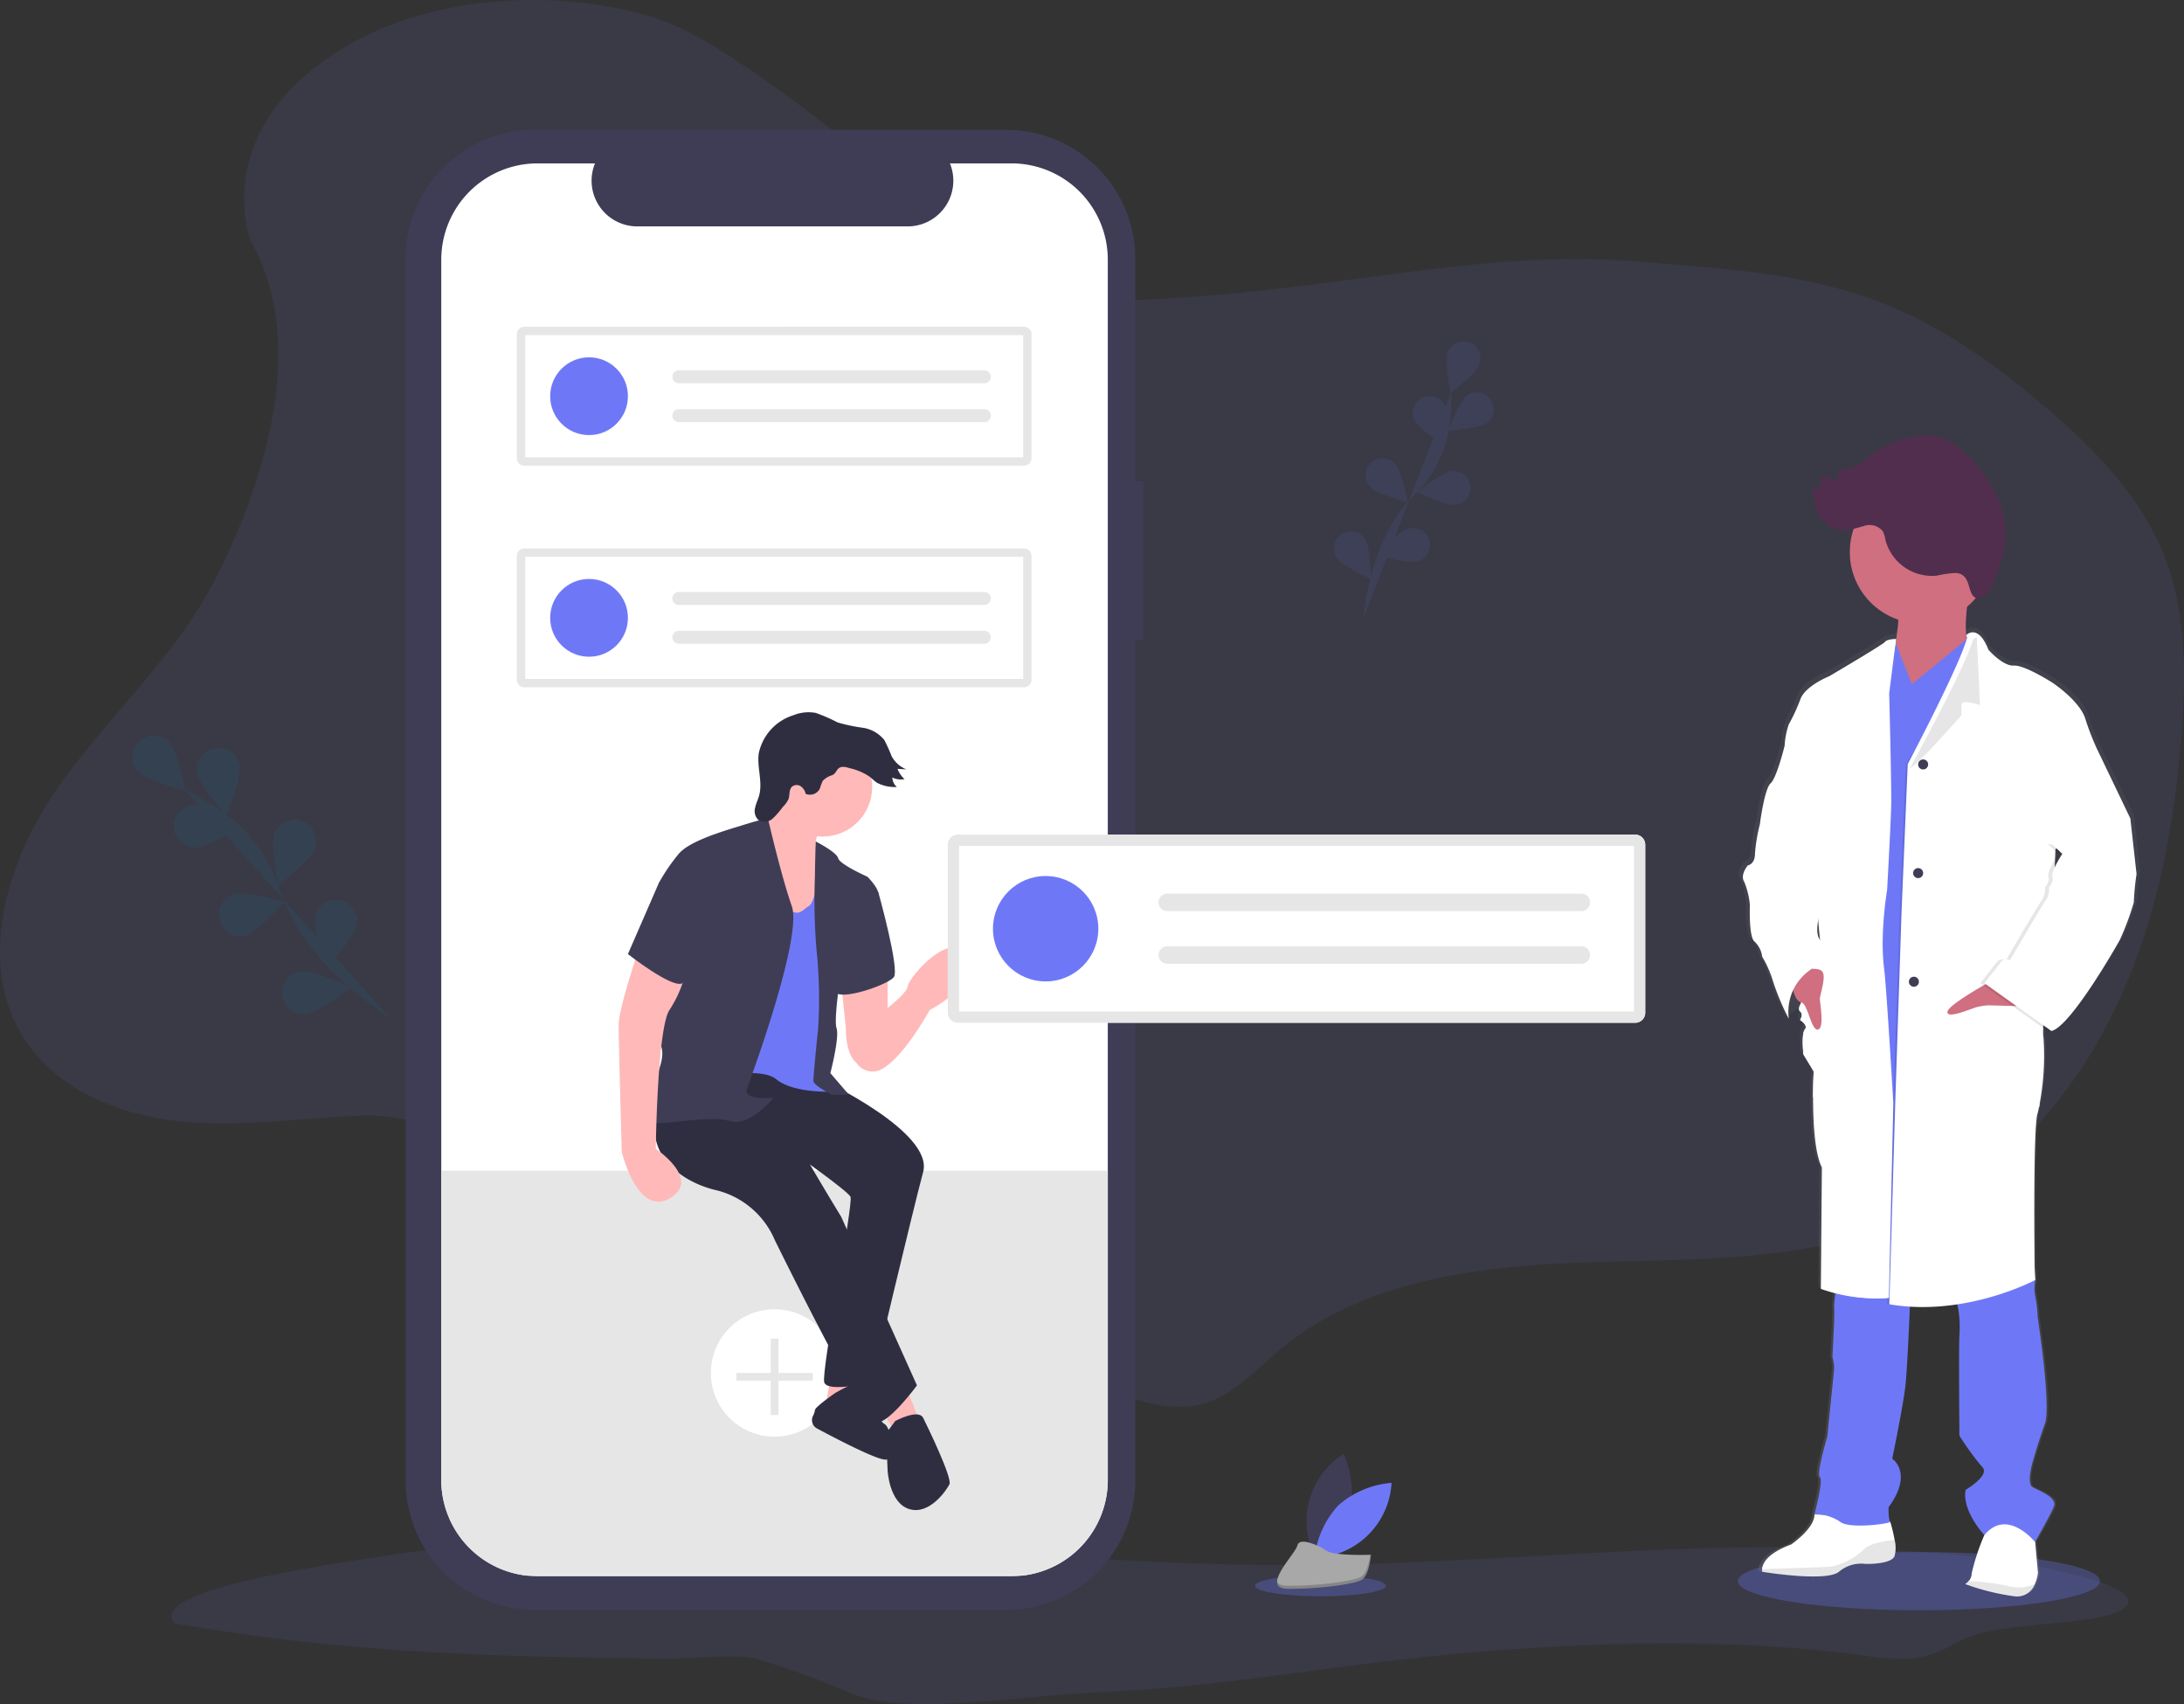 <svg xmlns="http://www.w3.org/2000/svg" xmlns:xlink="http://www.w3.org/1999/xlink" width="247.018" height="192.675" viewBox="0 0 247.018 192.675">
  <rect x="0" y="0" width="247.018" height="192.675" fill="#333333" stroke="none"/>
  <defs>
    <linearGradient id="linear-gradient" x1="0.5" y1="1" x2="0.5" gradientUnits="objectBoundingBox">
      <stop offset="0" stop-color="gray" stop-opacity="0.251"/>
      <stop offset="0.54" stop-color="gray" stop-opacity="0.122"/>
      <stop offset="1" stop-color="gray" stop-opacity="0.102"/>
    </linearGradient>
  </defs>
  <g id="Group_9439" data-name="Group 9439" transform="translate(-64.285 -140.457)">
    <path id="Path_16778" data-name="Path 16778" d="M97.875,38.088c-13.174,8.247-10.9,18.976-10.013,21.5,6.455,11.256,1.839,27.018-4.145,38.532C79.11,106.985,71.3,113.73,65.681,121.989s-8.816,19.7-3.286,28.024c3.786,5.7,10.813,8.469,17.62,9.14s13.653-.386,20.49-.658c13.3-.511,27.659,14.937,39.858,20.271,16.793,7.363,30.153,7.015,47.835,11.875a14.788,14.788,0,0,0,6.512.658c3.85-.7,6.65-3.885,9.664-6.4,9.622-7.968,22.945-9.456,35.435-9.826s25.5-.085,36.79-5.448c9.858-4.682,17.447-13.393,22.165-23.232s6.768-20.774,7.541-31.662c.457-6.48.441-13.171-1.878-19.238-2.607-6.821-7.895-12.253-13.441-17-5.8-4.963-12.111-9.46-19.266-12.138-8.546-3.2-17.824-3.656-26.923-4.415-18.659-1.558-34.467,3.694-58.81,4.415C168.7,62.224,153.158,44.4,137.419,35.987,129.519,31.762,111.049,29.841,97.875,38.088Z" transform="translate(4.764 108.097)" fill="#6e78f7" opacity="0.1"/>
    <g id="Group_9066" data-name="Group 9066" transform="translate(215.2 179.104)" opacity="0.1">
      <path id="Path_16457" data-name="Path 16457" d="M773.4,544.934s.637-8.931,5.664-13.8a13.562,13.562,0,0,0,4.008-7.588,22.937,22.937,0,0,0,.27-4.164" transform="translate(-770.105 -513.719)" fill="#6e78f7"/>
      <path id="Path_16458" data-name="Path 16458" d="M829.362,490.511c-.369.987-3.223,3.179-3.223,3.179s-.72-3.527-.347-4.513a1.906,1.906,0,1,1,3.57,1.334Z" transform="translate(-812.977 -487.937)" fill="#6e78f7"/>
      <path id="Path_16459" data-name="Path 16459" d="M830.982,523.178c-.846.626-4.432.916-4.432.916s1.314-3.35,2.16-3.979a1.907,1.907,0,0,1,2.272,3.061Z" transform="translate(-813.686 -514.039)" fill="#6e78f7"/>
      <path id="Path_16460" data-name="Path 16460" d="M811.54,573.037c-1.048.115-4.29-1.44-4.29-1.44s2.827-2.229,3.872-2.34a1.9,1.9,0,0,1,.418,3.781Z" transform="translate(-797.861 -554.614)" fill="#6e78f7"/>
      <path id="Path_16461" data-name="Path 16461" d="M786.722,608.775c-1.012.29-4.472-.7-4.472-.7s2.409-2.674,3.421-2.963a1.907,1.907,0,1,1,1.051,3.664Z" transform="translate(-777.362 -583.943)" fill="#6e78f7"/>
      <path id="Path_16462" data-name="Path 16462" d="M804.595,524.892c.45.951,3.478,2.893,3.478,2.893s.418-3.574-.034-4.526a1.907,1.907,0,0,0-3.444,1.633Z" transform="translate(-795.551 -516.047)" fill="#6e78f7"/>
      <path id="Path_16463" data-name="Path 16463" d="M775.492,564.481c.72.772,4.186,1.721,4.186,1.721s-.672-3.536-1.386-4.31a1.907,1.907,0,1,0-2.8,2.589Z" transform="translate(-771.404 -548.076)" fill="#6e78f7"/>
      <path id="Path_16464" data-name="Path 16464" d="M755.377,610.33c.573.882,3.835,2.4,3.835,2.4s-.065-3.6-.639-4.481a1.907,1.907,0,0,0-3.2,2.078Z" transform="translate(-755.097 -585.918)" fill="#6e78f7"/>
      <path id="Path_16465" data-name="Path 16465" d="M829.362,490.511c-.369.987-3.223,3.179-3.223,3.179s-.72-3.527-.347-4.513a1.906,1.906,0,1,1,3.57,1.334Z" transform="translate(-812.977 -487.937)" fill="#6e78f7"/>
      <path id="Path_16466" data-name="Path 16466" d="M830.982,523.178c-.846.626-4.432.916-4.432.916s1.314-3.35,2.16-3.979a1.907,1.907,0,0,1,2.272,3.061Z" transform="translate(-813.686 -514.039)" fill="#6e78f7"/>
      <path id="Path_16467" data-name="Path 16467" d="M811.54,573.037c-1.048.115-4.29-1.44-4.29-1.44s2.827-2.229,3.872-2.34a1.9,1.9,0,0,1,.418,3.781Z" transform="translate(-797.861 -554.614)" fill="#6e78f7"/>
      <path id="Path_16468" data-name="Path 16468" d="M786.722,608.775c-1.012.29-4.472-.7-4.472-.7s2.409-2.674,3.421-2.963a1.907,1.907,0,1,1,1.051,3.664Z" transform="translate(-777.362 -583.943)" fill="#6e78f7"/>
      <path id="Path_16469" data-name="Path 16469" d="M804.595,524.892c.45.951,3.478,2.893,3.478,2.893s.418-3.574-.034-4.526a1.907,1.907,0,0,0-3.444,1.633Z" transform="translate(-795.551 -516.047)" fill="#6e78f7"/>
      <path id="Path_16470" data-name="Path 16470" d="M775.492,564.481c.72.772,4.186,1.721,4.186,1.721s-.672-3.536-1.386-4.31a1.907,1.907,0,1,0-2.8,2.589Z" transform="translate(-771.404 -548.076)" fill="#6e78f7"/>
      <path id="Path_16471" data-name="Path 16471" d="M755.377,610.33c.573.882,3.835,2.4,3.835,2.4s-.065-3.6-.639-4.481a1.907,1.907,0,0,0-3.2,2.078Z" transform="translate(-755.097 -585.918)" fill="#6e78f7"/>
    </g>
    <g id="Group_9068" data-name="Group 9068" transform="translate(79.275 223.648)" opacity="0.1">
      <path id="Path_16487" data-name="Path 16487" d="M174.033,451.277s-9.76-5.818-12.417-14.291a17.2,17.2,0,0,0-6.316-8.873,28.818,28.818,0,0,0-4.57-2.683" transform="translate(-144.879 -419.365)" fill="#0880AE"/>
      <path id="Path_16488" data-name="Path 16488" d="M129.272,399.616c.914.98,1.766,5.468,1.766,5.468s-4.408-1.2-5.315-2.18a2.42,2.42,0,0,1,3.549-3.288Z" transform="translate(-125.123 -398.889)" fill="#6e78f7"/>
      <path id="Path_16489" data-name="Path 16489" d="M161.878,407.03c.229,1.316-1.49,5.548-1.49,5.548s-3.048-3.4-3.277-4.719a2.42,2.42,0,1,1,4.767-.829Z" transform="translate(-149.766 -403.577)" fill="#0880AE"/>
      <path id="Path_16490" data-name="Path 16490" d="M199.413,443.844c-.457,1.252-4.088,4.038-4.088,4.038s-.914-4.476-.446-5.726a2.42,2.42,0,1,1,4.534,1.689Z" transform="translate(-178.836 -431.003)" fill="#6e78f7"/>
      <path id="Path_16491" data-name="Path 16491" d="M220.047,482.866c-.247,1.314-3.345,4.682-3.345,4.682s-1.657-4.257-1.408-5.569a2.419,2.419,0,0,1,4.753.9Z" transform="translate(-194.669 -461.472)" fill="#6e78f7"/>
      <path id="Path_16492" data-name="Path 16492" d="M148.093,437.848c1.334.032,5.267-2.285,5.267-2.285s-3.816-2.514-5.153-2.546a2.42,2.42,0,1,0-.114,4.838Z" transform="translate(-141.021 -425.218)" fill="#0880AE"/>
      <path id="Path_16493" data-name="Path 16493" d="M170.964,481.7c1.284-.37,4.342-3.766,4.342-3.766s-4.392-1.255-5.676-.884a2.42,2.42,0,0,0,1.337,4.65Z" transform="translate(-158.149 -459.136)" fill="#6e78f7"/>
      <path id="Path_16494" data-name="Path 16494" d="M201.915,520.291c1.33-.146,4.915-2.971,4.915-2.971s-4.113-1.979-5.445-1.828a2.418,2.418,0,1,0,.53,4.8Z" transform="translate(-182.195 -488.841)" fill="#6e78f7"/>
      <path id="Path_16495" data-name="Path 16495" d="M129.272,399.616c.914.98,1.766,5.468,1.766,5.468s-4.408-1.2-5.315-2.18a2.42,2.42,0,0,1,3.549-3.288Z" transform="translate(-125.123 -398.889)" fill="#0880AE"/>
      <path id="Path_16496" data-name="Path 16496" d="M161.878,407.03c.229,1.316-1.49,5.548-1.49,5.548s-3.048-3.4-3.277-4.719a2.42,2.42,0,1,1,4.767-.829Z" transform="translate(-149.766 -403.577)" fill="#0880AE"/>
      <path id="Path_16497" data-name="Path 16497" d="M199.413,443.844c-.457,1.252-4.088,4.038-4.088,4.038s-.914-4.476-.446-5.726a2.42,2.42,0,1,1,4.534,1.689Z" transform="translate(-178.836 -431.003)" fill="#0880AE"/>
      <path id="Path_16498" data-name="Path 16498" d="M220.047,482.866c-.247,1.314-3.345,4.682-3.345,4.682s-1.657-4.257-1.408-5.569a2.419,2.419,0,0,1,4.753.9Z" transform="translate(-194.669 -461.472)" fill="#0880AE"/>
      <path id="Path_16499" data-name="Path 16499" d="M148.093,437.848c1.334.032,5.267-2.285,5.267-2.285s-3.816-2.514-5.153-2.546a2.42,2.42,0,1,0-.114,4.838Z" transform="translate(-141.021 -425.218)" fill="#0880AE"/>
      <path id="Path_16500" data-name="Path 16500" d="M170.964,481.7c1.284-.37,4.342-3.766,4.342-3.766s-4.392-1.255-5.676-.884a2.42,2.42,0,0,0,1.337,4.65Z" transform="translate(-158.149 -459.136)" fill="#0880AE"/>
      <path id="Path_16501" data-name="Path 16501" d="M201.915,520.291c1.33-.146,4.915-2.971,4.915-2.971s-4.113-1.979-5.445-1.828a2.418,2.418,0,1,0,.53,4.8Z" transform="translate(-182.195 -488.841)" fill="#0880AE"/>
    </g>
    <path id="Path_16777" data-name="Path 16777" d="M232.93,766.318c18.82,3.224,33.956,3.757,55.312,3.985,2.923.032,8.051-.56,10.4,0a90.544,90.544,0,0,1,10.4,3.738c5.984,2.877,18.755.489,29.471,0s20.549-2.1,30.666-3.334c17.484-2.127,37.472-3.1,54.718-.777a26.967,26.967,0,0,0,4.947.372c3.779-.19,4.9-1.732,7.551-2.614,4.774-1.6,15.141-1.159,17.238-3.256,1.229-1.229-1.6-2.491-4.678-3.329-11.784-3.211-28.646-3.741-44.074-3.245s-30.593,1.86-46.091,1.867c-19.32,0-37.987-2.1-57.118-2.957-13.251-.594-27.712-.521-40.138,1.234C248.063,759.9,230.005,762.667,232.93,766.318Z" transform="translate(-148.93 -442.303)" fill="#6e78f7" opacity="0.1"/>
    <path id="Path_16266" data-name="Path 16266" d="M378.551,125.875h-.919V100.688a14.577,14.577,0,0,0-14.577-14.577H309.694a14.577,14.577,0,0,0-14.577,14.577V238.862a14.577,14.577,0,0,0,14.577,14.577h53.361a14.577,14.577,0,0,0,14.577-14.577V143.8h.919Z" transform="translate(-184.945 69.033)" fill="#3f3d56"/>
    <path id="Path_16267" data-name="Path 16267" d="M388,113.491V251.462a10.886,10.886,0,0,1-9.389,10.783,10.75,10.75,0,0,1-1.5.1H323.5a10.743,10.743,0,0,1-1.5-.1,10.885,10.885,0,0,1-9.385-10.783V113.491A10.887,10.887,0,0,1,323.5,102.6H330a5.17,5.17,0,0,0,4.789,7.125h30.57a5.169,5.169,0,0,0,4.787-7.125h6.966A10.887,10.887,0,0,1,388,113.491Z" transform="translate(-198.42 56.332)" fill="#fff"/>
    <path id="Path_16268" data-name="Path 16268" d="M388,597.945v34.97a10.886,10.886,0,0,1-9.389,10.783H322a10.885,10.885,0,0,1-9.385-10.783v-34.97Z" transform="translate(-198.42 -325.121)" fill="#e6e6e6"/>
    <ellipse id="Ellipse_100" data-name="Ellipse 100" cx="7.201" cy="7.201" rx="7.201" ry="7.201" transform="translate(144.688 288.499)" fill="#fff"/>
    <path id="Path_16269" data-name="Path 16269" d="M171.3,598.31h-3.888v-3.888h-.864v3.888h-3.889v.864h3.889v3.889h.864v-3.889H171.3Z" transform="translate(-15.087 -302.609)" fill="#e6e6e6"/>
    <path id="Path_16272" data-name="Path 16272" d="M207.173,613.633l-.524,3.147,2.8-.7v-2.447Z" transform="translate(-48.966 -317.404)" fill="#ffb9b9"/>
    <path id="Path_16273" data-name="Path 16273" d="M497.59,703.087s3.233-1.915,3.364-1.045,1.53,4.191,2.229,4.541,1.573,4.2,0,4.021c-1.218-.135-5.688-2.473-7.641-3.52a1.067,1.067,0,0,1-.459-1.395,2.2,2.2,0,0,0,.234-.679C495.317,704.661,497.59,703.087,497.59,703.087Z" transform="translate(-338.857 -405.111)" fill="#2f2e41"/>
    <path id="Path_16274" data-name="Path 16274" d="M443.278,543.641s12.761,5.943,11.537,10.488-5.769,23.773-5.769,23.773-5.069,1.224-5.419,0,3.321-20.277,2.972-20.976-6.817-5.244-6.817-5.244L426.5,546.088l5.594-5.244Z" transform="translate(-286.119 -281.149)" fill="#2f2e41"/>
    <path id="Path_16275" data-name="Path 16275" d="M236.231,618.2l1.573,4.021-2.8,1.224-1.748-3.146Z" transform="translate(-69.458 -320.917)" fill="#ffb9b9"/>
    <path id="Path_16277" data-name="Path 16277" d="M426.21,546.926s8.216,9.09,8.216,9.439,4.37,7.517,4.37,7.517l8.565,19.054s-3.321,4.545-4.72,4.2S431.279,566.5,431.279,566.5a9.706,9.706,0,0,0-6.468-5.594c-4.72-1.049-8.391-4.72-6.643-8.915S426.21,546.926,426.21,546.926Z" transform="translate(-279.365 -285.833)" fill="#2f2e41"/>
    <path id="Path_16283" data-name="Path 16283" d="M532.465,718.555s2.622-1.4,3.147-.35,3.321,6.817,2.972,7.517-2.272,3.5-4.545,2.8-2.447-4.37-2.447-4.37l-.175-4.2Z" transform="translate(-366.916 -417.431)" fill="#2f2e41"/>
    <path id="Path_16270" data-name="Path 16270" d="M514.612,500.548v6.468l-3.321,3.846s-1.4-.524-1.4-4.021l-.524-5.069Z" transform="translate(-349.937 -250.118)" fill="#ffb9b9"/>
    <path id="Path_16271" data-name="Path 16271" d="M515.537,497.482s5.419-3.671,5.594-4.894,5.2-6.732,6.643-3.321c1.364,3.219-4.154,5.978-4.154,5.978s-3.887,7.133-6.509,6.958S514.488,498.706,515.537,497.482Z" transform="translate(-354.183 -240.584)" fill="#ffb9b9"/>
    <path id="Path_16276" data-name="Path 16276" d="M473.9,410.991s-1.573,2.1-.35,3.146.35,4.895.35,4.895l-1.573,4.37-6.293-1.224v-7.167l.35-3.5s3.146-2.972,3.5-5.244S473.9,410.991,473.9,410.991Z" transform="translate(-316.564 -177.167)" fill="#ffb9b9"/>
    <ellipse id="Ellipse_101" data-name="Ellipse 101" cx="5.594" cy="5.594" rx="5.594" ry="5.594" transform="translate(151.74 223.86)" fill="#ffb9b9"/>
    <path id="Path_16278" data-name="Path 16278" d="M455.573,445.336s-.7,4.02-1.4,4.37-1.224,1.573-2.8-.175a22.052,22.052,0,0,1-2.972-5.244l-5.419,6.643-.524,18.354s6.118-1.573,8.041,0,6.118,1.4,6.118,1.4l-.874-3.5.7-5.943-.175-5.419-.175-3.846Z" transform="translate(-298.414 -206.792)" fill="#6e78f7"/>
    <path id="Path_16279" data-name="Path 16279" d="M495.941,436.052s2.364,1.194,2.539,1.893,3.321,2.1,3.321,2.1,1.224,1.224,1.224,1.923-4.2,8.74-4.2,8.74-.874,5.419-.524,6.468-.7,5.069-.7,5.069l2.1,2.447H497.78s-2.1-1.049-2.1-1.573.35-4.2.524-5.769a53.277,53.277,0,0,0-.175-9.09,67.047,67.047,0,0,1-.175-8.216C495.858,438.819,495.941,436.052,495.941,436.052Z" transform="translate(-339.398 -200.45)" fill="#3f3d56"/>
    <path id="Path_16280" data-name="Path 16280" d="M425.259,424.507s-.787.178-3.059.877-5.769,1.748-6.992,3.146a21.67,21.67,0,0,0-2.272,3.321l.7,12.586s-1.4,2.622-1.224,4.02,1.573,1.573.524,4.545-3.146,5.594-1.224,5.943,6.992-.874,9.265-.175,4.895-2.622,4.895-2.622-3.5.35-2.972-1.049,6.293-17.131,5.069-20.627S425.259,424.507,425.259,424.507Z" transform="translate(-274.131 -191.56)" fill="#3f3d56"/>
    <path id="Path_16281" data-name="Path 16281" d="M510.281,457.972l.874.7s2.447,8.74,1.748,9.614-6.293,2.8-6.642,1.573S510.281,457.972,510.281,457.972Z" transform="translate(-347.528 -217.331)" fill="#3f3d56"/>
    <path id="Path_16282" data-name="Path 16282" d="M402.509,484.582s-2.622,7.517-2.622,9.614.35,14.334.35,14.334,1.748,7.345,5.419,5.247-1.573-5.6-1.573-5.6.175-13.809,1.573-15.732a13.58,13.58,0,0,0,1.923-4.72Z" transform="translate(-265.628 -237.823)" fill="#ffb9b9"/>
    <path id="Path_16284" data-name="Path 16284" d="M475.607,379.625a2.462,2.462,0,0,0-1.085.64,5.4,5.4,0,0,0-.328.884,1.25,1.25,0,0,1-1.608.588,1.387,1.387,0,0,0-.566-.859.824.824,0,0,0-.978.054c-.36.344-.233.942-.4,1.411a2.978,2.978,0,0,1-.641.878,9.031,9.031,0,0,1-1.148,1.318,1.358,1.358,0,0,1-1.617.152,1.381,1.381,0,0,1-.371-1.35c.093-.482.325-.926.456-1.4.425-1.539-.252-3.181-.043-4.763a5.744,5.744,0,0,1,3.915-4.324,4.581,4.581,0,0,1,2.528-.268,18.922,18.922,0,0,1,2.474,1.077,18.816,18.816,0,0,0,2.823.6,3.864,3.864,0,0,1,2.46,1.381,17.8,17.8,0,0,1,.829,1.834,3.29,3.29,0,0,0,1.667,1.493l-1-.057a2.938,2.938,0,0,0,.794,1.159,2.131,2.131,0,0,1-1.38-.182,1.5,1.5,0,0,0,.514,1.075,4.337,4.337,0,0,1-2.224-.469c-.317-.2-.576-.481-.875-.71a6.475,6.475,0,0,0-2.2-.938c-.4-.116-.891-.277-1.257-.017C476.049,379.051,476,379.439,475.607,379.625Z" transform="translate(-317.179 -151.522)" fill="#2f2e41"/>
    <path id="Path_16285" data-name="Path 16285" d="M410.566,447.328l-2.622,2.1-3.5,8.041s4.894,3.846,6.118,3.321S413.888,451,413.888,451Z" transform="translate(-269.14 -209.134)" fill="#3f3d56"/>
    <ellipse id="Ellipse_102" data-name="Ellipse 102" cx="0.102" cy="0.087" rx="0.102" ry="0.087" transform="translate(174.948 250.261) rotate(-50.158)" fill="#f2f2f2"/>
    <path id="Path_16286" data-name="Path 16286" d="M562.929,432.7a1.136,1.136,0,0,0-1.135,1.135v19a1.136,1.136,0,0,0,1.135,1.135h76.612a1.136,1.136,0,0,0,1.135-1.135v-19a1.136,1.136,0,0,0-1.135-1.135Z" transform="translate(-390.309 -197.868)" fill="#fff"/>
    <path id="Path_16287" data-name="Path 16287" d="M562.929,432.7a1.136,1.136,0,0,0-1.135,1.135v19a1.136,1.136,0,0,0,1.135,1.135h76.612a1.136,1.136,0,0,0,1.135-1.135v-19a1.136,1.136,0,0,0-1.135-1.135Z" transform="translate(-390.309 -197.868)" fill="#e6e6e6"/>
    <path id="Path_16288" data-name="Path 16288" d="M567.347,456.973h76.329V438.253H567.347Z" transform="translate(-394.586 -202.145)" fill="#fff"/>
    <ellipse id="Ellipse_103" data-name="Ellipse 103" cx="5.959" cy="5.959" rx="5.959" ry="5.959" transform="translate(176.592 239.509)" fill="#6e78f7"/>
    <path id="Path_16289" data-name="Path 16289" d="M666.455,461.686a.993.993,0,0,0,0,1.986h46.819a.993.993,0,0,0,0-1.986Z" transform="translate(-470.142 -220.191)" fill="#e6e6e6"/>
    <path id="Path_16290" data-name="Path 16290" d="M666.455,487.6a.993.993,0,0,0,0,1.986h46.819a.993.993,0,1,0,0-1.986Z" transform="translate(-470.142 -240.149)" fill="#e6e6e6"/>
    <path id="Path_16291" data-name="Path 16291" d="M350.632,182.945a.839.839,0,0,0-.838.838v14.024a.839.839,0,0,0,.838.838h56.537a.839.839,0,0,0,.838-.838V183.782a.838.838,0,0,0-.838-.838Z" transform="translate(-227.053 -5.537)" fill="#fff"/>
    <path id="Path_16292" data-name="Path 16292" d="M350.632,182.945a.839.839,0,0,0-.838.838v14.024a.839.839,0,0,0,.838.838h56.537a.839.839,0,0,0,.838-.838V183.782a.838.838,0,0,0-.838-.838Z" transform="translate(-227.053 -5.537)" fill="#e6e6e6"/>
    <path id="Path_16293" data-name="Path 16293" d="M353.892,200.859H410.22V187.043H353.892Z" transform="translate(-230.208 -8.693)" fill="#fff"/>
    <ellipse id="Ellipse_104" data-name="Ellipse 104" cx="4.397" cy="4.397" rx="4.397" ry="4.397" transform="translate(126.511 180.86)" fill="#6e78f7"/>
    <path id="Path_16294" data-name="Path 16294" d="M427.03,204.336a.733.733,0,1,0,0,1.466h34.551a.733.733,0,0,0,0-1.466Z" transform="translate(-285.966 -22.01)" fill="#e6e6e6"/>
    <path id="Path_16295" data-name="Path 16295" d="M427.03,223.462a.733.733,0,1,0,0,1.466h34.551a.733.733,0,0,0,0-1.466Z" transform="translate(-285.966 -36.739)" fill="#e6e6e6"/>
    <path id="Path_16296" data-name="Path 16296" d="M350.632,291.945a.838.838,0,0,0-.838.838v14.025a.839.839,0,0,0,.838.838h56.537a.839.839,0,0,0,.838-.838V292.782a.838.838,0,0,0-.838-.838Z" transform="translate(-227.053 -89.476)" fill="#fff"/>
    <path id="Path_16297" data-name="Path 16297" d="M350.632,291.945a.838.838,0,0,0-.838.838v14.025a.839.839,0,0,0,.838.838h56.537a.839.839,0,0,0,.838-.838V292.782a.838.838,0,0,0-.838-.838Z" transform="translate(-227.053 -89.476)" fill="#e6e6e6"/>
    <path id="Path_16298" data-name="Path 16298" d="M353.892,309.859H410.22V296.043H353.892Z" transform="translate(-230.208 -92.632)" fill="#fff"/>
    <ellipse id="Ellipse_105" data-name="Ellipse 105" cx="4.397" cy="4.397" rx="4.397" ry="4.397" transform="translate(126.511 205.921)" fill="#6e78f7"/>
    <path id="Path_16299" data-name="Path 16299" d="M427.03,313.336a.733.733,0,1,0,0,1.466h34.551a.733.733,0,0,0,0-1.466Z" transform="translate(-285.965 -105.949)" fill="#e6e6e6"/>
    <path id="Path_16300" data-name="Path 16300" d="M427.03,332.462a.733.733,0,1,0,0,1.466h34.551a.733.733,0,1,0,0-1.466Z" transform="translate(-285.966 -120.678)" fill="#e6e6e6"/>
    <ellipse id="Ellipse_167" data-name="Ellipse 167" cx="20.485" cy="3.29" rx="20.485" ry="3.29" transform="translate(260.837 315.951)" fill="#6e78f7" opacity="0.297"/>
    <ellipse id="Ellipse_172" data-name="Ellipse 172" cx="7.4" cy="1.188" rx="7.4" ry="1.188" transform="translate(206.238 318.577)" fill="#6e78f7" opacity="0.297"/>
    <path id="Path_16765" data-name="Path 16765" d="M296.188,264.439s.828-.116.828-1.322a18.905,18.905,0,0,1,.593-3.46h0c0-.01.513-3.925,1.221-4.547s1.619-4.276,1.619-4.276a8.621,8.621,0,0,1,.473-2.409,20.475,20.475,0,0,0,1.379-2.962c.633-1.491,3.271-2.523,3.271-2.523s4.77-2.767,6.122-3.669h0a2.071,2.071,0,0,0,.343-.259c.235-.309,1.261-.315,1.261-.315.107-.677.957-1.049.99-1.754,0-.076-.011-.33,0-.405-1.507-.891-1.183-3.6-1.261-3.78-.122-.271-.748-.765-.9-1.017-.177-.3-.168-1.413-.433-1.638-.669-.568-.032-1.32,0-2.191.021-.7-3.547-1.505-3.591-2.205l-.013-.177c-.013-.105-.027-.21-.046-.311-.1-.521-.328-1.013-.454-1.53a1.969,1.969,0,0,1,.156-1.545,2.686,2.686,0,0,1,2.117-.851c.893-.076,1.692.023,2.264-.719a8.074,8.074,0,0,1,.9-1.087c.118-.109,1.261-.807,1.261-.854a5.11,5.11,0,0,1,3.563-.273c.593.172,1.152.454,1.753.595a7.607,7.607,0,0,1,2.845,1.619,3.6,3.6,0,0,1,1.178,1.54c.28.537.48.871.769,1.406.465.881.065,1.212.26,2.188a3.87,3.87,0,0,1,0,.708h0v.011c0,.074.013.477,0,.542s.006-.044,0,0-.692-.067-.7,0,.729.2.7.293c-.01.04.013.139,0,.177-.021.071.027.165,0,.234-.015.036.017.116,0,.151-.031.074.038.127,0,.192-.017.029.017.157,0,.184-.059.1.07.168,0,.258-.45.561.49,1.059,0,1.584v.235c-.053,2.38-2.031,3.519-4.027,4.815,0,.08-1.02.981-1.024,1.061-.041.624,1.729,1.492,1.785,2.115a.883.883,0,0,1,.7-.311,1.008,1.008,0,0,1,.269.023l.019-.015h0v.019c.463.114,1.032.595,1.577,1.964,0,0,1.657,1.867,2.918,1.789s4.455,1.943,4.455,1.943,3.116,2.022,3.784,4.083a28.779,28.779,0,0,0,1.341,3.423l3.851,7.936h0l.711,6.3a29.21,29.21,0,0,0-.315,3.227,31.074,31.074,0,0,1-1.617,4.276s-5.6,9.837-7.886,10.341l-.164-.116a1.345,1.345,0,0,1-.309.116l-.471-.332a5.123,5.123,0,0,0,.036,1.11,29.25,29.25,0,0,1-.669,8.552c-.551,1.242-.355,17.533-.355,17.533l.078,1.438a.609.609,0,0,1-.019.126l.019.341-.057.029a4.051,4.051,0,0,0,.057,1.369,15.216,15.216,0,0,1,.277,2.413s1.575,10.066.828,12.088-1.381,4.238-1.381,4.238-.788,2.523-.038,2.954,2.884,1.154,2.445,2.205c-.4.971-1.915,3.574-2.14,3.954l.019.2.309,3.349a4.205,4.205,0,0,1-.355,1.278,2.2,2.2,0,0,1-2.247,1.4c-.21-.015-.454-.04-.69-.071a29.8,29.8,0,0,1-5.109-1.329,2.083,2.083,0,0,0,.4-.33h0a1.154,1.154,0,0,0,.351-.841,24.623,24.623,0,0,1,1.392-4.23c.044-.1.067-.162.067-.162s-2.6-2.72-2.169-5.132c0,0,2.88-1.682,1.932-2.6a29.37,29.37,0,0,1-2.643-3.574s-.078-9.912,0-11.392a12.256,12.256,0,0,0-.145-3.076c-.031-.154-.069-.3-.109-.45a27.44,27.44,0,0,1-3.961.3c-.484,0-.975,0-1.472-.029q0,.21-.019.454c-.109,2.455-.313,6.761-.479,8.361-.235,2.294-1.537,8.474-1.537,8.474s2.483,1.594-.433,5.521a5.324,5.324,0,0,0,.193,1.629h0a17.828,17.828,0,0,1,.5,2.052,3.618,3.618,0,0,1-.025,1.877c-.473.929-3.311.854-3.311.854h0l-.069-.013a4.068,4.068,0,0,0-3,.906c-1.078.866-5.172.486-7.387.21-.868-.109-1.448-.21-1.448-.21a.84.84,0,0,1-.029-.3h0c.023-.544.45-1.739,3.343-2.8,0,0,2.72-1.829,2.683-3.423h.372a2.976,2.976,0,0,0-.376,0s1.066-3.889.631-4.2.868-4.625.868-4.625.746-7.232.786-7.739a4.413,4.413,0,0,0-.2-1.282l.2-3.965s.038-1.318,0-1.747a8.731,8.731,0,0,1,.09-1.112c.019-.147.038-.3.059-.452-1.02-.259-1.682-.5-1.682-.5l.118-13.8c-.866-1.682-1.026-5.371-1.022-7.989,0-1.682.076-2.926.076-2.926l-1.184-1.932s-.273-2.313.16-2.819a.485.485,0,0,0-.053-.662,2.187,2.187,0,0,0-.259-.177s.013-.019.027-.046a2.092,2.092,0,0,0-.263-.187s.42-.652.044-.927c-.353.24-.668.42-.908.568.017.153.034.242.034.242l-.1-.21-.372.21a28.1,28.1,0,0,1-1.814-4.238,12.362,12.362,0,0,0-1.261-2.838,2.84,2.84,0,0,0-.868-1.709c-.711-.5-.551-4.161-.551-4.161a8.962,8.962,0,0,0-.671-2.683C295.284,265.489,296.188,264.439,296.188,264.439Zm35.479-1.621-.036.881.362-.582Z" transform="translate(-34.675 -26.554)" fill="url(#linear-gradient)"/>
    <path id="Path_16768" data-name="Path 16768" d="M350.57,798.079a26.148,26.148,0,0,0,5.676,1.392,2.16,2.16,0,0,0,2.205-1.4,4.227,4.227,0,0,0,.347-1.272l-.3-3.332-.16-1.774-4.913-1.276-.7,2.128-.065.162a24.634,24.634,0,0,0-1.367,4.2,1.148,1.148,0,0,1-.345.831A2.007,2.007,0,0,1,350.57,798.079Z" transform="translate(-64.012 -478.508)" fill="#fff"/>
    <path id="Path_16769" data-name="Path 16769" d="M427.178,795.555a.842.842,0,0,0,.029.3s7.194,1.2,8.666,0a3.9,3.9,0,0,1,3.027-.887s2.784.076,3.248-.841a3.649,3.649,0,0,0,.023-1.867,17.783,17.783,0,0,0-.488-2.041l-.111-.088-.662-.532-7.753-.229H433.1c.038,1.585-2.632,3.4-2.632,3.4C427.63,793.825,427.212,795.013,427.178,795.555Z" transform="translate(-163.597 -477.678)" fill="#fff"/>
    <path id="Path_16770" data-name="Path 16770" d="M427.183,806.414a.858.858,0,0,0,.031.3s7.192,1.2,8.664,0a3.9,3.9,0,0,1,3.025-.887s2.786.076,3.248-.841a3.647,3.647,0,0,0,.025-1.867c-1.072.107-2.765.374-3.429,1.011a7.613,7.613,0,0,1-3.753,2.012C434.177,806.2,429.285,806.351,427.183,806.414Z" transform="translate(-163.601 -488.538)" opacity="0.1"/>
    <path id="Path_16771" data-name="Path 16771" d="M352.23,825.634a26.136,26.136,0,0,0,5.676,1.392,2.154,2.154,0,0,0,2.2-1.4,4.571,4.571,0,0,1-2.668.313,23.767,23.767,0,0,0-4.835-.631A2.079,2.079,0,0,1,352.23,825.634Z" transform="translate(-65.672 -506.063)" opacity="0.1"/>
    <path id="Path_16755" data-name="Path 16755" d="M389.98,305.614c2.775-1.078,6.345-4.642,5.453-6.307a3.728,3.728,0,0,1-.347-1.337,12.217,12.217,0,0,1-.025-1.892,25.923,25.923,0,0,1,.372-3.078s-8.663.2-8.159,1.472a4.775,4.775,0,0,1,.13,1.751c-.04.727-.145,1.549-.254,2.245-.151.954-.3,1.682-.3,1.682s.53.742.841.782S386,307.151,389.98,305.614Z" transform="translate(-108.412 -85.661)" fill="#cf6f80"/>
    <path id="Path_16767" data-name="Path 16767" d="M341.813,657.812a5.848,5.848,0,0,1,.32,1.078,12.345,12.345,0,0,1,.145,3.061c-.078,1.472,0,11.333,0,11.333a30.16,30.16,0,0,0,2.59,3.557c.927.927-1.892,2.592-1.892,2.592-.42,2.4,2.128,5.1,2.128,5.1,2.59-3.133,5.722.774,5.722.774s1.7-2.943,2.128-3.994-1.663-1.779-2.4-2.205.036-2.943.036-2.943.62-2.205,1.356-4.217-.812-12.028-.812-12.028a15.516,15.516,0,0,0-.271-2.4,4.01,4.01,0,0,1-.057-1.362c.013-.153.027-.282.038-.368s.019-.126.019-.126l-.029-.05-1.051-1.959S341.309,656.578,341.813,657.812Z" transform="translate(-56.378 -370.499)" fill="#6e78f7"/>
    <path id="Path_16766" data-name="Path 16766" d="M419.21,689.9a5.02,5.02,0,0,1,2.9.841c1.009.881,5.887.193,5.676,0s-.193-1.625-.193-1.625c2.861-3.906.42-5.491.42-5.491s1.278-6.149,1.51-8.43c.162-1.594.362-5.876.469-8.321.046-1.051.074-1.774.074-1.774l-2.338-.471-.3-.061-5.638-1.131s-.156,1.051-.261,1.911a8.941,8.941,0,0,0-.088,1.108c.038.421,0,1.737,0,1.737l-.191,3.946a4.481,4.481,0,0,1,.191,1.276c-.038.5-.772,7.7-.772,7.7s-1.276,4.293-.841,4.6S419.21,689.9,419.21,689.9Z" transform="translate(-149.71 -378.223)" fill="#6e78f7"/>
    <path id="Path_16756" data-name="Path 16756" d="M327.21,278.2l3.172,53.294,4.137.271,10.713-30.9-1.758-36.687-.37-7.751-4.764,3.912-2.352,1.928-1.84-4.682-3.42,2.981Z" transform="translate(-55.467 -44.445)" fill="#6e78f7"/>
    <path id="Path_16773" data-name="Path 16773" d="M302,390.974c8.619,1.472,16.514-2.748,16.514-2.748l-.076-1.43s-.2-16.207.347-17.449a29.544,29.544,0,0,0,.658-8.51c-.307-.967,1.121-15.469,1.121-15.469l.231-5.887,8.464-3.429-3.784-7.888a28.477,28.477,0,0,1-1.316-3.406c-.658-2.048-3.713-4.06-3.713-4.06s-3.132-2.01-4.371-1.934-2.861-1.779-2.861-1.779c-1.2-3.055-2.283-1.671-2.283-1.671a2.73,2.73,0,0,0,.059.452c.42,3.353-6.8,13.949-6.9,14.136h0l-.687,16.747-.7,21.193Z" transform="translate(-24.262 -103.039)" opacity="0.1"/>
    <path id="Path_16757" data-name="Path 16757" d="M300.87,390.927c8.619,1.472,16.516-2.748,16.516-2.748l-.078-1.43s-.2-16.207.349-17.449a29.394,29.394,0,0,0,.656-8.51c-.309-.967,1.12-15.469,1.12-15.469l.233-5.886,8.468-3.441-3.784-7.888a28.9,28.9,0,0,1-1.316-3.406c-.656-2.048-3.713-4.06-3.713-4.06s-3.132-2.01-4.369-1.934-2.861-1.779-2.861-1.779c-1.2-3.055-2.523-1.671-2.523-1.671,0,.145.126.21.059.452-.925,3.252-6.568,13.949-6.671,14.136h0l-.7,16.747-.7,21.193Z" transform="translate(-22.899 -102.991)" fill="#fff"/>
    <path id="Path_16772" data-name="Path 16772" d="M381.74,332.151c.927-.387,5.838-5.994,5.838-5.994v-1.276c.179-.42,1.24-.164,2.1.13l-.37-7.751-.42.349C387.969,320.859,381.847,331.964,381.74,332.151Z" transform="translate(-101.446 -104.821)" opacity="0.1"/>
    <path id="Path_16763" data-name="Path 16763" d="M359.08,514.358c-.116,0-5.994-.618-5.994-.618s-3.557,7-3.326,8.7.658,3.21,2.088,2.943a63.558,63.558,0,0,1,7.7.21Z" transform="translate(-64.595 -259.994)" fill="#fff"/>
    <path id="Path_16762" data-name="Path 16762" d="M363.294,501.05s-5.394,2.9-5.51,3.784,2.746-.387,3.364-.54a7.69,7.69,0,0,1,1.238-.193l4.123.111Z" transform="translate(-73.237 -249.972)" fill="#cf6f80"/>
    <ellipse id="Ellipse_169" data-name="Ellipse 169" cx="0.568" cy="0.568" rx="0.568" ry="0.568" transform="translate(281.23 226.325)" fill="#3f3d56"/>
    <ellipse id="Ellipse_170" data-name="Ellipse 170" cx="0.568" cy="0.568" rx="0.568" ry="0.568" transform="translate(280.186 250.895)" fill="#3f3d56"/>
    <ellipse id="Ellipse_168" data-name="Ellipse 168" cx="0.568" cy="0.568" rx="0.568" ry="0.568" transform="translate(280.665 238.611)" fill="#3f3d56"/>
    <path id="Path_16774" data-name="Path 16774" d="M431.466,360.094s-.387.58,0,.851-.038.927-.038.927.965.565.54,1.074-.156,2.807-.156,2.807l1.16,1.922s-.069,1.238-.074,2.912c0,2.611.154,6.282,1,7.955l-.118,13.73a18.689,18.689,0,0,0,7.465,1.032l.5-22.032s-.736-12.494-1.007-14.891a24.957,24.957,0,0,1-.193-3.753,41.926,41.926,0,0,1,.5-5.491s.42-7.541.462-9.629c.019-1-.034-3.912-.092-6.683-.065-3.029-.139-5.886-.139-5.886l.767-6.072s-.767-.078-1,.231a2.211,2.211,0,0,1-.336.259h0c-1.324.9-6,3.65-6,3.65s-2.59,1.03-3.21,2.506a21.856,21.856,0,0,1-1.352,2.943,9.081,9.081,0,0,0-.465,2.4s-.891,3.637-1.587,4.253-1.2,4.535-1.2,4.535l6.149,4.835s.54,8.044.656,8.355S431.466,360.094,431.466,360.094Z" transform="translate(-163.318 -106.083)" fill="#fff"/>
    <path id="Path_16759" data-name="Path 16759" d="M431.39,359.842s-.385.58,0,.851-.036.927-.036.927.959.572.538,1.081-.156,2.807-.156,2.807l1.161,1.922s-.069,1.238-.076,2.912c0,2.611.154,6.282,1,7.955l-.116,13.73a18.72,18.72,0,0,0,7.467,1.032l.5-22.032s-.736-12.494-1.007-14.891a24.718,24.718,0,0,1-.191-3.753,42.206,42.206,0,0,1,.5-5.491s.421-7.541.465-9.629c.019-1-.036-3.912-.093-6.683-.065-3.029-.139-5.886-.139-5.886l1.013-6.154s-1.013,0-1.247.313a1.992,1.992,0,0,1-.336.259h0c-1.324.9-6.006,3.65-6.006,3.65s-2.588,1.03-3.208,2.506a21.487,21.487,0,0,1-1.354,2.943,8.977,8.977,0,0,0-.462,2.4s-.891,3.637-1.587,4.253-1.2,4.526-1.2,4.526l6.149,4.835s.54,8.044.658,8.355S431.39,359.842,431.39,359.842Z" transform="translate(-163.475 -105.832)" fill="#fff"/>
    <path id="Path_16775" data-name="Path 16775" d="M314.077,419.192l2.2-4.062.7,6.267a29.04,29.04,0,0,0-.309,3.21,30.872,30.872,0,0,1-1.585,4.253s-5.493,9.784-7.736,10.289l-7.579-5.416,2.01-2.552s.7-.271.87,0c0,0,3.732-6.421,4.118-6.885a2.319,2.319,0,0,0,.311-1.392s.58-.618.387-1.2,1.121-2.592,1.121-2.592l-1.2-1.12Z" transform="translate(-11.501 -182.115)" opacity="0.1"/>
    <path id="Path_16758" data-name="Path 16758" d="M313.485,412.93l.58.463.7,6.267a29.053,29.053,0,0,0-.309,3.21,30.848,30.848,0,0,1-1.587,4.253s-5.491,9.784-7.734,10.289L297.55,432l2.012-2.552s.7-.271.87,0c0,0,3.732-6.421,4.118-6.885a2.312,2.312,0,0,0,.309-1.392s.58-.618.387-1.2,1.123-2.592,1.123-2.592l-1.2-1.12Z" transform="translate(-8.829 -180.378)" fill="#fff"/>
    <path id="Path_16764" data-name="Path 16764" d="M455.668,514.542c-.42.511-.156,2.807-.156,2.807l1.16,1.922s-.069,1.238-.076,2.912l1.987.62a1.135,1.135,0,0,0,1.472-1.118l-.339-10.884-4.554,1.741c.389.269-.036.927-.036.927S456.088,514.033,455.668,514.542Z" transform="translate(-187.251 -257.672)" fill="#fff"/>
    <path id="Path_16761" data-name="Path 16761" d="M465.85,497.641s.309,1.974,1.083,2.09,1.12,3.193,1.892,3.084.261-2.861.233-3.4.841-2.746.191-3.248-2.706,0-2.706,0Z" transform="translate(-198.94 -245.943)" fill="#cf6f80"/>
    <path id="Path_16760" data-name="Path 16760" d="M467.39,415.69l-1.274.42a19.045,19.045,0,0,0-.582,3.442c0,1.2-.811,1.316-.811,1.316s-.889,1.051-.42,1.816a8.793,8.793,0,0,1,.656,2.67s-.153,3.635.542,4.137a2.854,2.854,0,0,1,.851,1.7,12.337,12.337,0,0,1,1.236,2.823,28.029,28.029,0,0,0,1.781,4.215s-.891-4.564,4.293-6.536c0,0,.038-1.549-.349-1.974s-.99-.618-.612-2.765a25.072,25.072,0,0,0,.109-5.226,32.913,32.913,0,0,0-1.16-3.727Z" transform="translate(-202.756 -182.558)" fill="#fff"/>
    <ellipse id="Ellipse_171" data-name="Ellipse 171" cx="8.07" cy="8.07" rx="8.07" ry="8.07" transform="translate(273.504 194.813)" fill="#cf6f80"/>
    <path id="Path_16776" data-name="Path 16776" d="M281.156,467.8a11.4,11.4,0,0,0-2.15.3,5.441,5.441,0,0,1-5.816-4.057,3.112,3.112,0,0,0-.3-.969,1.92,1.92,0,0,0-2.041-.621,15.757,15.757,0,0,1-2.2.536,3.376,3.376,0,0,1-2.913-1.649,5.592,5.592,0,0,1-.715-3.377l.56.588a2.845,2.845,0,0,0,.254-1.546,1.794,1.794,0,0,1,1.7.435c.494.053.121-.916.488-1.251a.849.849,0,0,1,.6-.112c1.051.01,1.9-.794,2.729-1.441a11.6,11.6,0,0,1,4.9-2.234,6.444,6.444,0,0,1,3.574.173,7.635,7.635,0,0,1,2.413,1.712,14.734,14.734,0,0,1,4.055,6.017,10.129,10.129,0,0,1,.049,5.873c-.3,1-1.185,4.411-2.489,4.49C282.211,470.766,283.194,467.923,281.156,467.8Z" transform="translate(4.341 -262.553)" fill="#512e4e"/>
    <path id="Path_16779" data-name="Path 16779" d="M177.267,686.524a10.414,10.414,0,0,1-3.879,5.247,8.966,8.966,0,0,1,3.174-11.733A10.413,10.413,0,0,1,177.267,686.524Z" transform="translate(39.685 -375.166)" fill="#3f3d56"/>
    <path id="Path_16780" data-name="Path 16780" d="M139.951,708.229a10.414,10.414,0,0,0-2.7,5.94,8.966,8.966,0,0,0,8.71-8.479A10.416,10.416,0,0,0,139.951,708.229Z" transform="translate(75.713 -397.567)" fill="#6e78f7"/>
    <path id="Path_16781" data-name="Path 16781" d="M169.422,805.468s-4.163.161-5.026-.452-3.08-1.592-3.294-.609-4.289,4.885-1.067,4.912,7.487-.5,8.346-1.026S169.422,805.468,169.422,805.468Z" transform="translate(49.926 -489.211)" fill="#a8a8a8"/>
    <path id="Path_16782" data-name="Path 16782" d="M159.977,815.7c3.223.026,7.489-.5,8.348-1.026.654-.4.915-1.827,1-2.487h.095s-.186,2.3-1.039,2.825-5.125,1.052-8.348,1.026c-.929,0-1.253-.338-1.234-.829C158.929,815.512,159.284,815.7,159.977,815.7Z" transform="translate(49.926 -495.934)" opacity="0.2"/>
  </g>
</svg>
